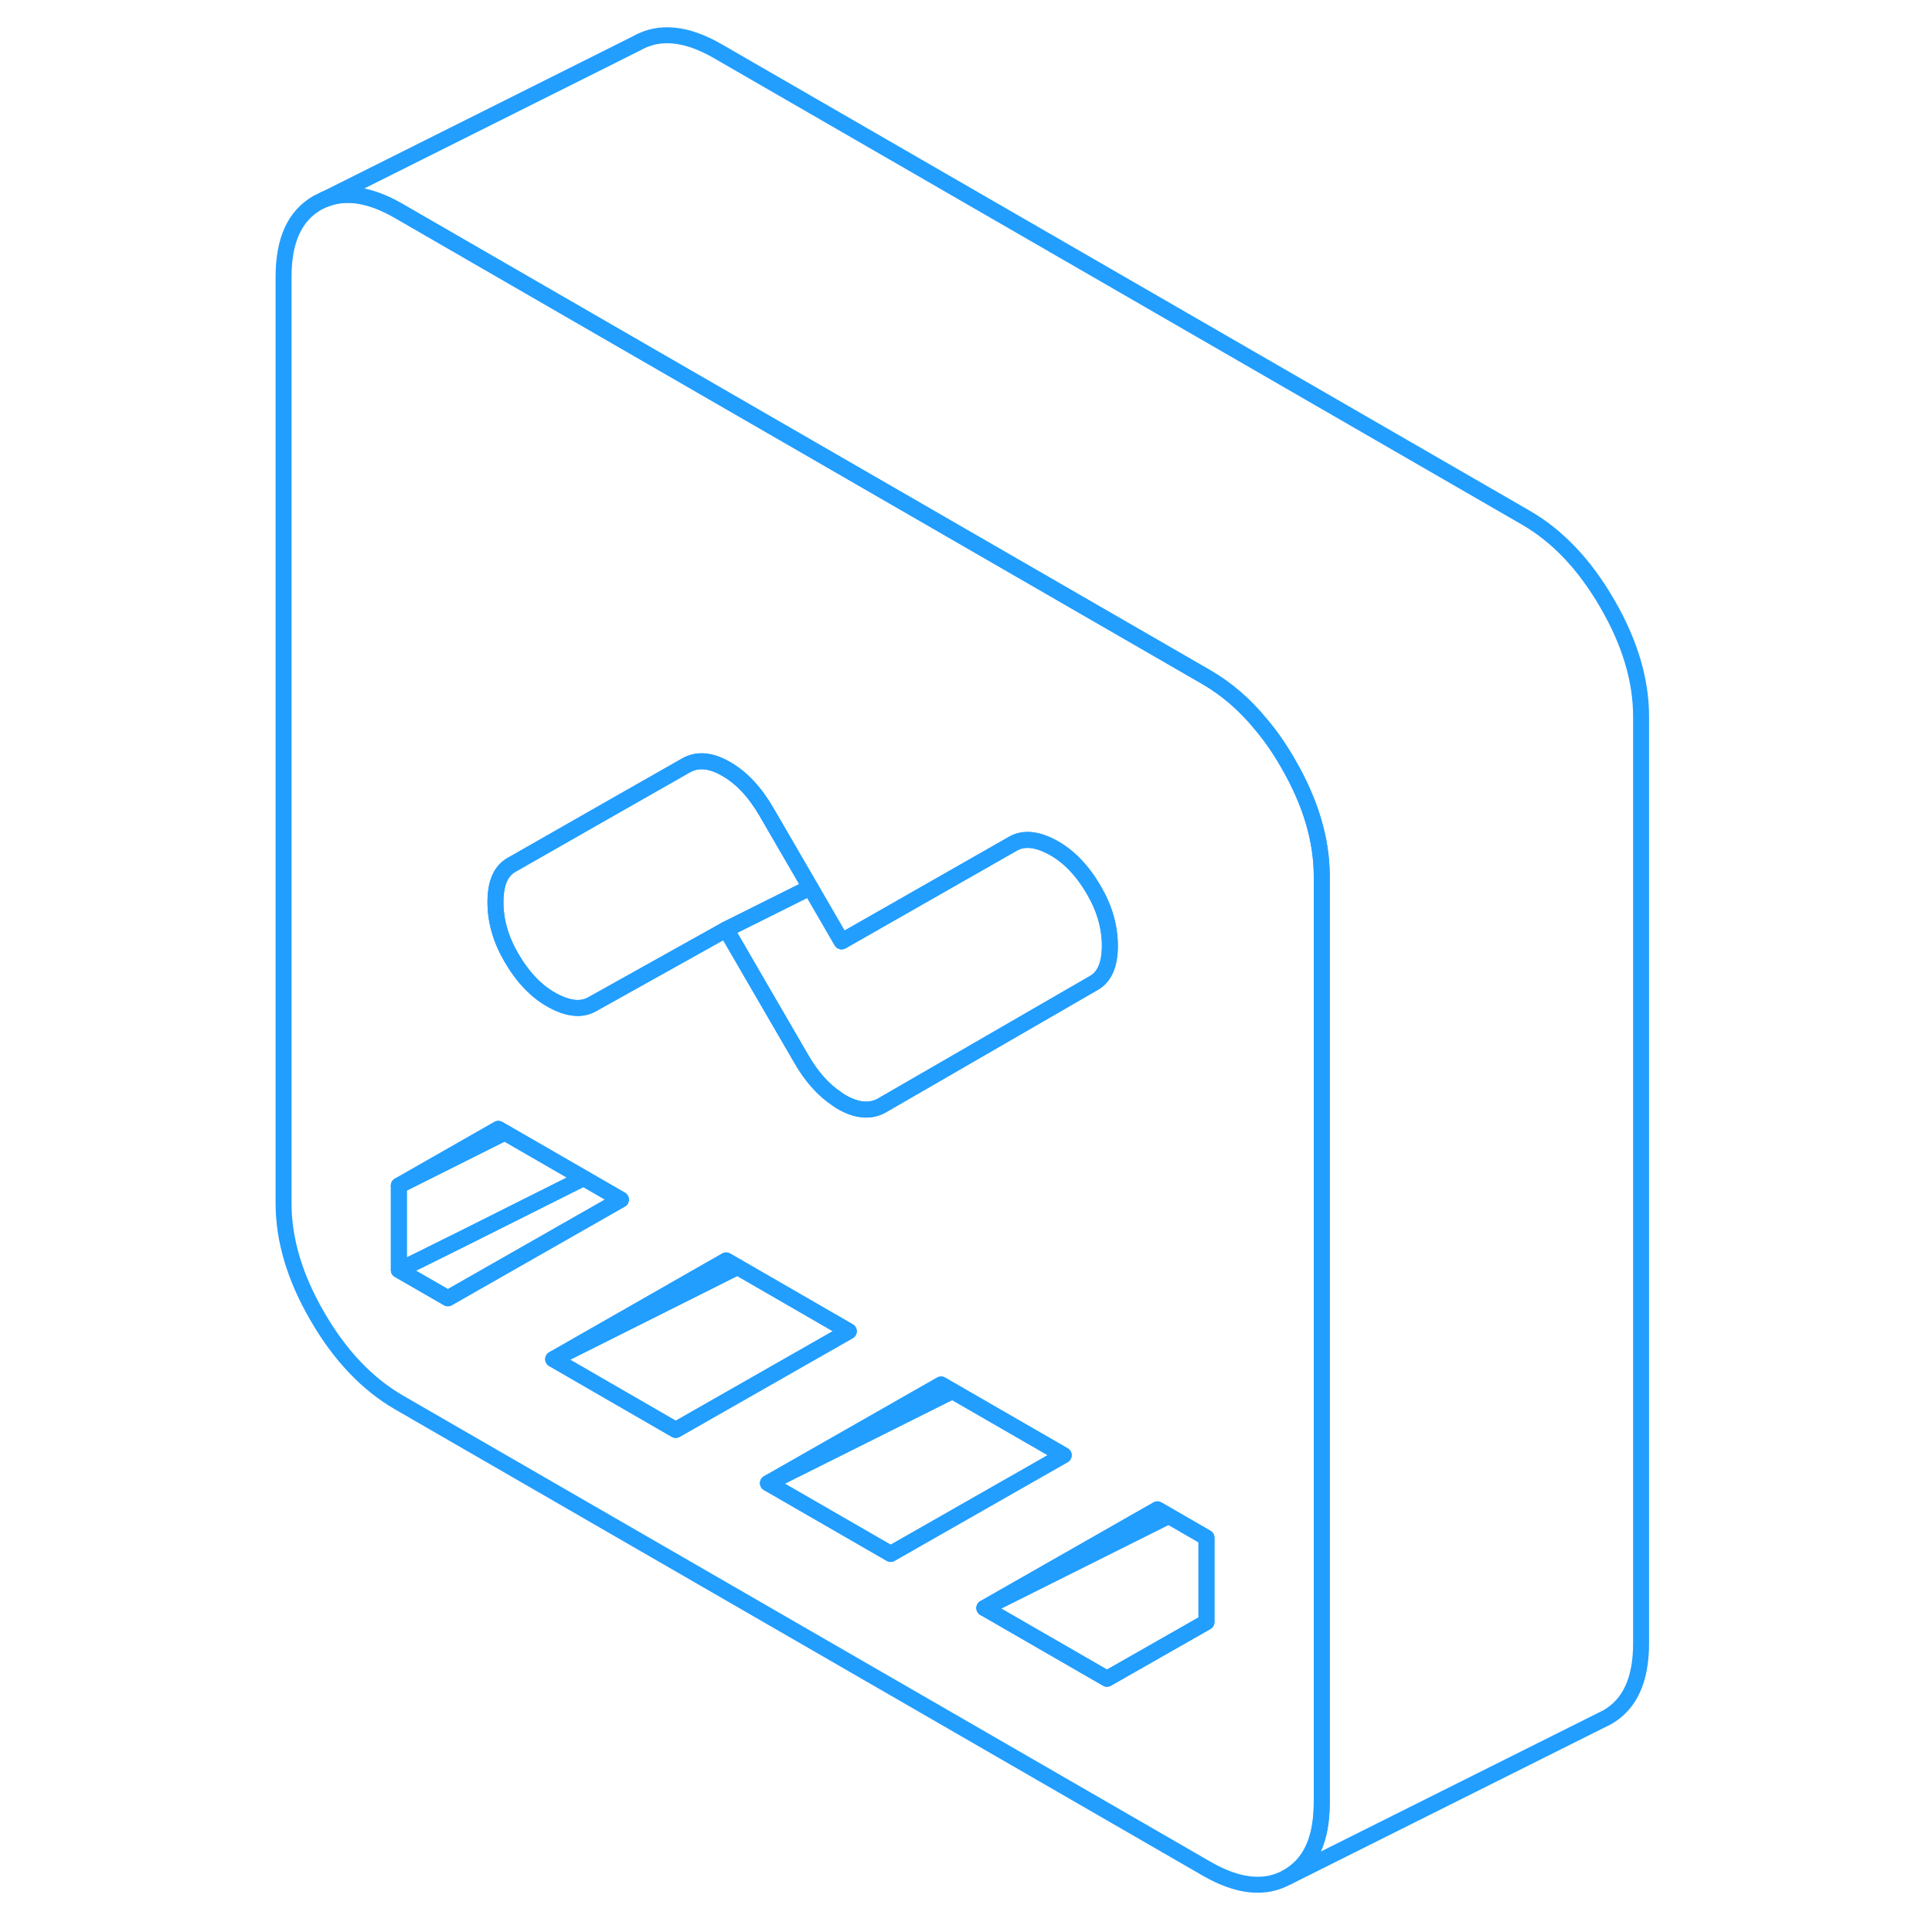 <svg width="48" height="48" viewBox="0 0 90 121" fill="none" xmlns="http://www.w3.org/2000/svg" stroke-width="1px" stroke-linecap="round" stroke-linejoin="round"><path d="M57.7 94.94L46.15 100.71L56.99 94.53L57.7 94.94Z" stroke="#229EFF" stroke-linejoin="round"/><path d="M60.06 96.31V101.59L53.83 105.14L46.15 100.71L57.7 94.94L60.06 96.31Z" stroke="#229EFF" stroke-linejoin="round"/><path d="M30.69 79.35L19.15 85.13L29.98 78.94L30.69 79.35Z" stroke="#229EFF" stroke-linejoin="round"/><path d="M37.66 83.38L26.82 89.56L19.15 85.13L30.69 79.35L37.66 83.38Z" stroke="#229EFF" stroke-linejoin="round"/><path d="M23.39 75.13L12.55 81.31L9.48 79.54C10.27 79.19 15.95 76.34 21.05 73.78L23.39 75.13Z" stroke="#229EFF" stroke-linejoin="round"/><path d="M16.11 70.94L9.48 74.26L15.71 70.7L16.11 70.94Z" stroke="#229EFF" stroke-linejoin="round"/><path d="M21.05 73.78C15.95 76.34 10.27 79.19 9.48 79.54V74.25L16.11 70.93L21.05 73.78Z" stroke="#229EFF" stroke-linejoin="round"/><path d="M65.16 47.79C64.65 46.9 64.09 46.09 63.49 45.38C62.47 44.13 61.32 43.14 60.06 42.41L22.26 20.59L9.48 13.21C7.7 12.18 6.15 11.94 4.83 12.48L4.38 12.7C2.96 13.51 2.26 15.05 2.26 17.33V75.37C2.26 77.65 2.96 80.01 4.38 82.45C5.79 84.89 7.5 86.68 9.48 87.83L60.06 117.03C62.05 118.18 63.75 118.35 65.16 117.54C66.58 116.73 67.28 115.19 67.28 112.91V54.87C67.28 52.59 66.58 50.23 65.16 47.79ZM16.53 54.17L22.26 50.9L27.46 47.94C28.18 47.53 29.02 47.6 29.98 48.16C30.95 48.71 31.79 49.62 32.51 50.86L35.25 55.58L37.21 58.96L47.96 52.83C48.62 52.46 49.45 52.54 50.44 53.08C51.43 53.62 52.29 54.51 53.01 55.75C53.68 56.9 54.01 58.06 54.01 59.23C54.01 60.4 53.68 61.18 53.01 61.56L39.74 69.23C39.02 69.64 38.17 69.57 37.21 69.02C37.11 68.96 37.01 68.9 36.91 68.82C36.07 68.26 35.32 67.43 34.68 66.31L32.49 62.54L29.98 58.21L22.26 62.52L21.58 62.9C20.92 63.27 20.09 63.19 19.1 62.65C18.11 62.11 17.25 61.22 16.53 59.98C15.86 58.83 15.53 57.68 15.53 56.5C15.53 55.32 15.86 54.55 16.53 54.17ZM9.48 79.54V74.25L15.71 70.7L16.11 70.93L21.05 73.78L23.39 75.13L12.55 81.31L9.48 79.54ZM19.15 85.12L29.98 78.94L30.69 79.35L37.66 83.37L26.82 89.55L19.15 85.12ZM32.6 92.89L43.44 86.71L44.15 87.12L51.12 91.14L40.28 97.32L32.6 92.89ZM60.06 101.59L53.83 105.14L46.15 100.71L56.99 94.53L57.7 94.94L60.06 96.3V101.59Z" stroke="#229EFF" stroke-linejoin="round"/><path d="M51.12 91.14L40.28 97.32L32.6 92.89L44.15 87.12L51.12 91.14Z" stroke="#229EFF" stroke-linejoin="round"/><path d="M35.25 55.58L29.98 58.21L22.26 62.52L21.58 62.9C20.92 63.27 20.09 63.19 19.1 62.65C18.11 62.11 17.25 61.22 16.53 59.98C15.86 58.83 15.53 57.68 15.53 56.5C15.53 55.32 15.86 54.55 16.53 54.17L22.26 50.9L27.46 47.94C28.18 47.53 29.02 47.6 29.98 48.16C30.95 48.71 31.79 49.62 32.51 50.86L35.25 55.58Z" stroke="#229EFF" stroke-linejoin="round"/><path d="M54.01 59.23C54.01 60.4 53.68 61.18 53.01 61.56L39.74 69.23C39.02 69.64 38.17 69.57 37.21 69.02C37.11 68.96 37.01 68.9 36.91 68.82C36.07 68.26 35.32 67.43 34.68 66.31L32.49 62.54L29.98 58.21L35.25 55.58L37.21 58.96L47.96 52.83C48.62 52.46 49.45 52.54 50.44 53.08C51.43 53.62 52.29 54.51 53.01 55.75C53.68 56.9 54.01 58.06 54.01 59.23Z" stroke="#229EFF" stroke-linejoin="round"/><path d="M87.28 44.88V102.92C87.28 105.2 86.58 106.74 85.16 107.55L84.72 107.77L65.16 117.55C66.58 116.74 67.28 115.2 67.28 112.92V54.88C67.28 52.6 66.58 50.24 65.16 47.8C64.65 46.91 64.09 46.1 63.49 45.39C62.47 44.14 61.32 43.15 60.06 42.42L22.26 20.6L9.48 13.22C7.7 12.19 6.15 11.95 4.83 12.49L24.38 2.71C25.79 1.9 27.5 2.07 29.48 3.22L80.06 32.42C82.05 33.57 83.75 35.36 85.16 37.8C86.58 40.24 87.28 42.6 87.28 44.88Z" stroke="#229EFF" stroke-linejoin="round"/><path d="M44.15 87.12L32.6 92.89L43.44 86.71L44.15 87.12Z" stroke="#229EFF" stroke-linejoin="round"/></svg>